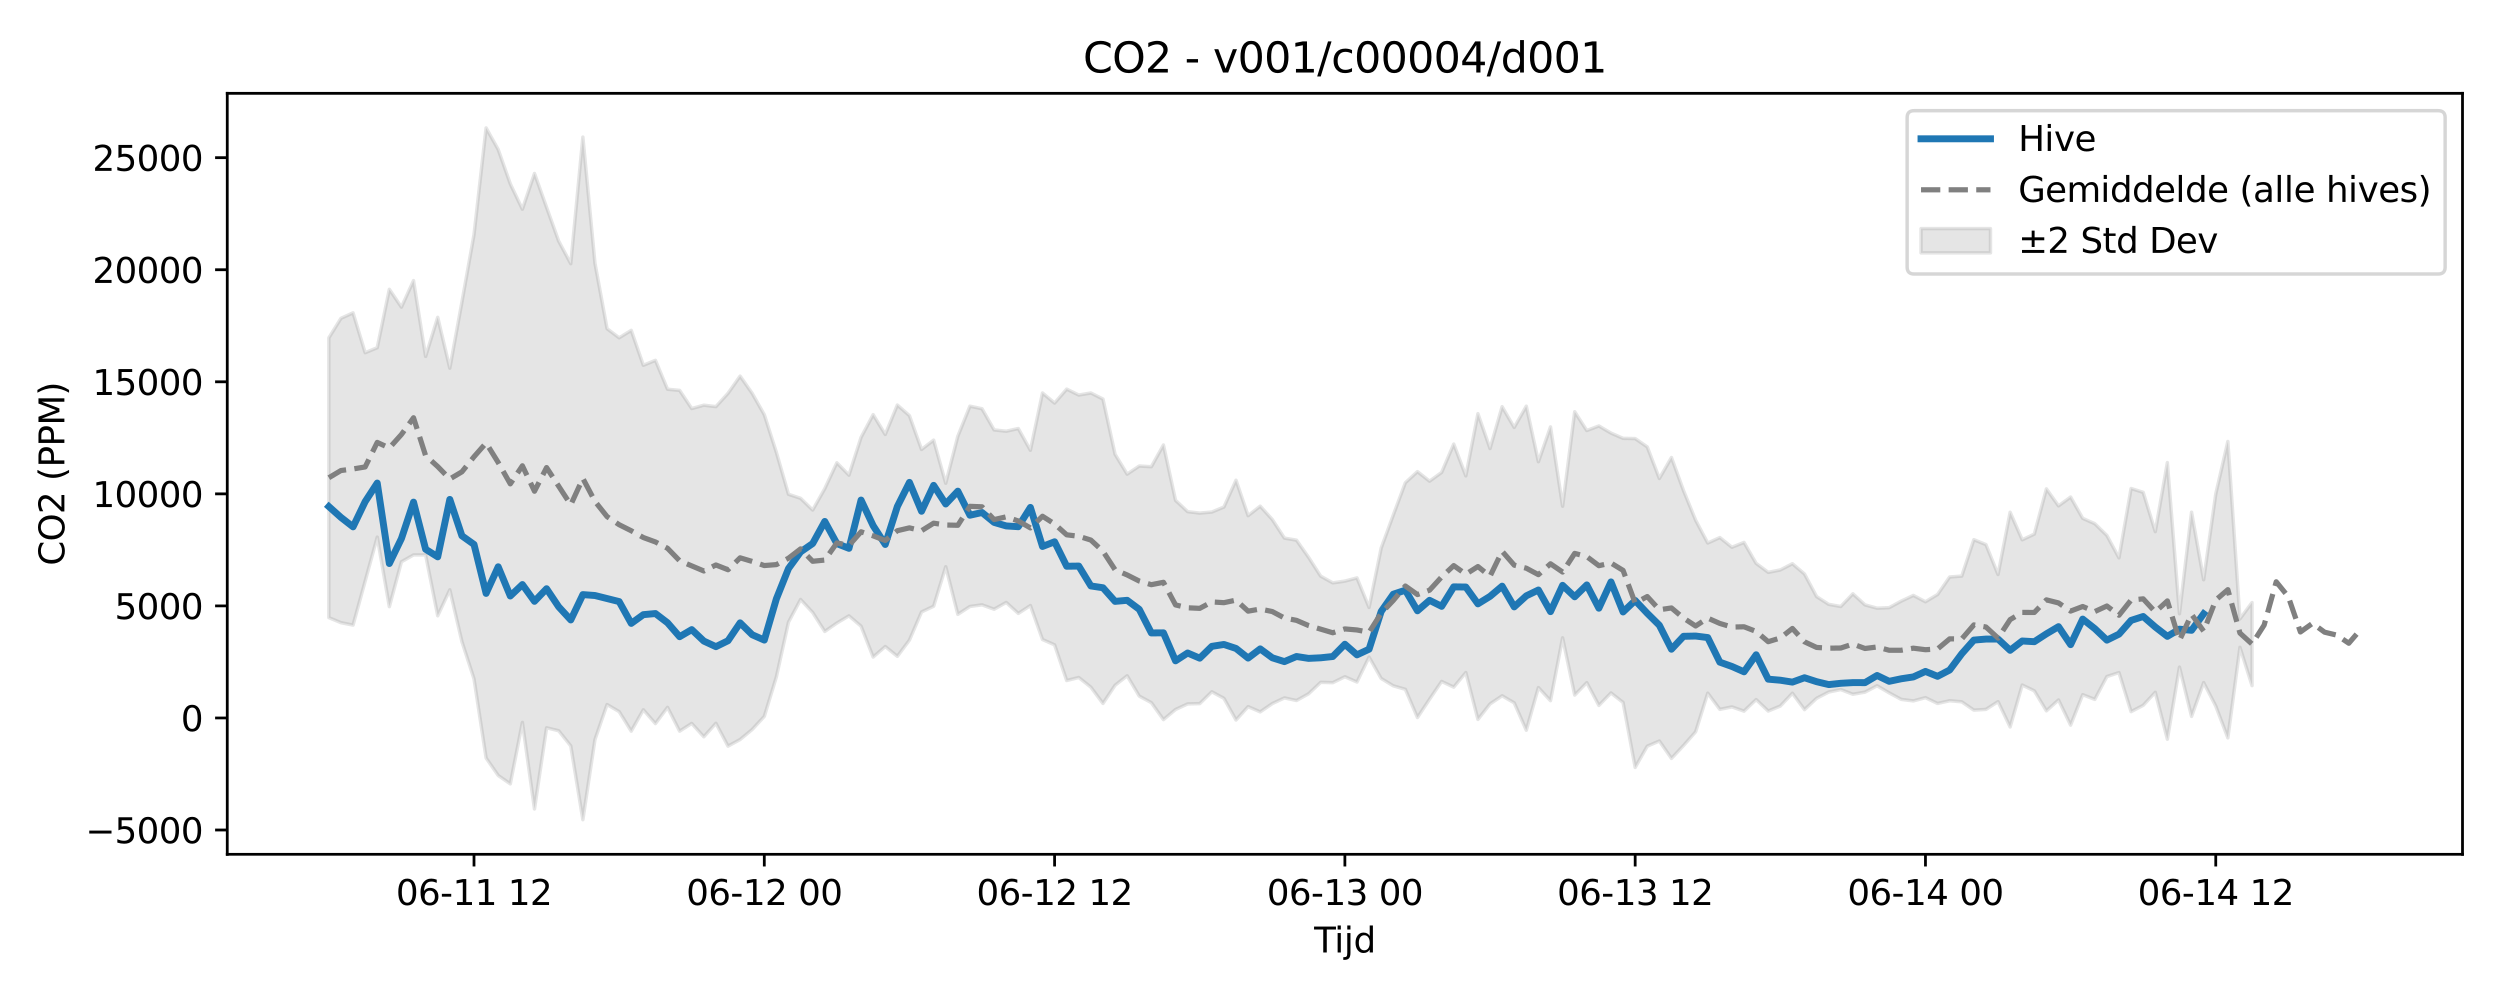 <?xml version="1.0" encoding="utf-8" standalone="no"?>
<!DOCTYPE svg PUBLIC "-//W3C//DTD SVG 1.1//EN"
  "http://www.w3.org/Graphics/SVG/1.1/DTD/svg11.dtd">
<svg xmlns:xlink="http://www.w3.org/1999/xlink" width="720pt" height="288pt" viewBox="0 0 720 288" xmlns="http://www.w3.org/2000/svg" version="1.1">
 <defs>
  <style type="text/css">*{stroke-linejoin: round; stroke-linecap: butt}</style>
 </defs>
 <g id="figure_1">
  <g id="patch_1">
   <path d="M 0 288 
L 720 288 
L 720 0 
L 0 0 
z
" style="fill: #ffffff"/>
  </g>
  <g id="axes_1">
   <g id="patch_2">
    <path d="M 65.45 246.04 
L 709.2 246.04 
L 709.2 26.88 
L 65.45 26.88 
z
" style="fill: #ffffff"/>
   </g>
   <g id="FillBetweenPolyCollection_1">
    <defs>
     <path id="mb067ea9853" d="M 94.711 -190.708 
L 94.711 -110.121 
L 98.195 -108.666 
L 101.678 -107.972 
L 105.162 -120.616 
L 108.645 -133.316 
L 112.129 -113.282 
L 115.612 -126.2 
L 119.096 -128.179 
L 122.579 -128.191 
L 126.063 -110.651 
L 129.546 -118.142 
L 133.03 -103.223 
L 136.513 -92.496 
L 139.997 -69.696 
L 143.48 -64.666 
L 146.964 -62.239 
L 150.447 -79.957 
L 153.931 -55.011 
L 157.414 -78.392 
L 160.898 -77.546 
L 164.381 -73.177 
L 167.865 -51.922 
L 171.348 -75.005 
L 174.832 -85.092 
L 178.315 -83.055 
L 181.799 -77.421 
L 185.282 -83.582 
L 188.766 -79.598 
L 192.249 -84.281 
L 195.733 -77.422 
L 199.216 -79.65 
L 202.7 -75.801 
L 206.183 -79.687 
L 209.667 -73.108 
L 213.15 -75.015 
L 216.634 -77.904 
L 220.117 -81.676 
L 223.601 -93.076 
L 227.084 -108.819 
L 230.568 -115.348 
L 234.051 -111.6 
L 237.535 -106.134 
L 241.018 -108.563 
L 244.502 -110.634 
L 247.985 -107.655 
L 251.469 -98.771 
L 254.952 -101.799 
L 258.436 -98.973 
L 261.919 -103.654 
L 265.403 -111.756 
L 268.886 -113.401 
L 272.37 -124.785 
L 275.853 -111.068 
L 279.337 -113.334 
L 282.82 -113.804 
L 286.304 -112.538 
L 289.787 -114.497 
L 293.271 -111.329 
L 296.754 -113.607 
L 300.238 -103.821 
L 303.721 -102.284 
L 307.205 -92.008 
L 310.688 -92.876 
L 314.172 -90.093 
L 317.655 -85.402 
L 321.139 -90.636 
L 324.622 -93.378 
L 328.106 -87.522 
L 331.589 -85.632 
L 335.073 -80.746 
L 338.556 -83.663 
L 342.04 -85.271 
L 345.523 -85.357 
L 349.007 -88.766 
L 352.49 -86.881 
L 355.974 -80.635 
L 359.457 -84.491 
L 362.941 -82.972 
L 366.424 -85.366 
L 369.908 -87 
L 373.391 -86.248 
L 376.875 -88.186 
L 380.358 -91.486 
L 383.842 -91.389 
L 387.325 -93.098 
L 390.808 -91.574 
L 394.292 -98.756 
L 397.775 -92.606 
L 401.259 -90.483 
L 404.742 -89.475 
L 408.226 -81.348 
L 411.709 -86.618 
L 415.193 -91.746 
L 418.676 -90.106 
L 422.16 -94.311 
L 425.643 -80.805 
L 429.127 -85.263 
L 432.61 -87.609 
L 436.094 -85.578 
L 439.577 -77.693 
L 443.061 -89.977 
L 446.544 -86.204 
L 450.028 -104.304 
L 453.511 -87.82 
L 456.995 -91.394 
L 460.478 -84.835 
L 463.962 -88.432 
L 467.445 -85.7 
L 470.929 -66.972 
L 474.412 -73.099 
L 477.896 -74.588 
L 481.379 -69.575 
L 484.863 -73.289 
L 488.346 -77.248 
L 491.83 -88.371 
L 495.313 -83.703 
L 498.797 -84.409 
L 502.28 -83.189 
L 505.764 -86.527 
L 509.247 -83.218 
L 512.731 -84.656 
L 516.214 -88.35 
L 519.698 -83.623 
L 523.181 -86.891 
L 526.665 -88.692 
L 530.148 -89.407 
L 533.632 -88.053 
L 537.115 -88.665 
L 540.599 -90.502 
L 544.082 -88.451 
L 547.566 -86.572 
L 551.049 -86.134 
L 554.533 -87.073 
L 558.016 -85.397 
L 561.5 -86.187 
L 564.983 -85.878 
L 568.467 -83.484 
L 571.95 -83.688 
L 575.434 -85.928 
L 578.917 -78.631 
L 582.401 -90.707 
L 585.884 -89.044 
L 589.368 -83.277 
L 592.851 -86.411 
L 596.335 -79.164 
L 599.818 -87.936 
L 603.302 -86.571 
L 606.785 -93.152 
L 610.269 -94.295 
L 613.752 -83.046 
L 617.236 -84.855 
L 620.719 -88.618 
L 624.203 -75.1 
L 627.686 -95.878 
L 631.17 -81.673 
L 634.653 -91.412 
L 638.137 -84.655 
L 641.62 -75.498 
L 645.104 -101.574 
L 648.587 -90.539 
L 648.587 -114.477 
L 648.587 -114.477 
L 645.104 -109.768 
L 641.62 -160.857 
L 638.137 -145.724 
L 634.653 -121.021 
L 631.17 -140.487 
L 627.686 -111.24 
L 624.203 -154.772 
L 620.719 -134.886 
L 617.236 -146.214 
L 613.752 -147.319 
L 610.269 -127.331 
L 606.785 -133.791 
L 603.302 -137.175 
L 599.818 -138.72 
L 596.335 -144.853 
L 592.851 -142.309 
L 589.368 -147.201 
L 585.884 -134.181 
L 582.401 -132.539 
L 578.917 -140.478 
L 575.434 -122.538 
L 571.95 -131.161 
L 568.467 -132.576 
L 564.983 -122.087 
L 561.5 -121.831 
L 558.016 -116.787 
L 554.533 -114.694 
L 551.049 -116.516 
L 547.566 -114.887 
L 544.082 -112.994 
L 540.599 -112.845 
L 537.115 -113.803 
L 533.632 -116.991 
L 530.148 -113.332 
L 526.665 -113.952 
L 523.181 -116.184 
L 519.698 -122.692 
L 516.214 -125.651 
L 512.731 -123.862 
L 509.247 -123.166 
L 505.764 -125.756 
L 502.28 -131.785 
L 498.797 -130.392 
L 495.313 -133.187 
L 491.83 -131.608 
L 488.346 -138.177 
L 484.863 -146.69 
L 481.379 -156.242 
L 477.896 -150.199 
L 474.412 -159.289 
L 470.929 -161.694 
L 467.445 -161.756 
L 463.962 -163.275 
L 460.478 -165.325 
L 456.995 -164.01 
L 453.511 -169.422 
L 450.028 -142.202 
L 446.544 -165.053 
L 443.061 -155.017 
L 439.577 -171.021 
L 436.094 -164.895 
L 432.61 -170.874 
L 429.127 -158.816 
L 425.643 -168.862 
L 422.16 -150.949 
L 418.676 -160.112 
L 415.193 -151.943 
L 411.709 -149.424 
L 408.226 -152.175 
L 404.742 -148.973 
L 401.259 -139.644 
L 397.775 -130.139 
L 394.292 -113.05 
L 390.808 -121.568 
L 387.325 -120.645 
L 383.842 -120.138 
L 380.358 -122.066 
L 376.875 -127.492 
L 373.391 -132.432 
L 369.908 -133.031 
L 366.424 -138.377 
L 362.941 -142.223 
L 359.457 -139.486 
L 355.974 -149.693 
L 352.49 -141.977 
L 349.007 -140.536 
L 345.523 -140.228 
L 342.04 -140.643 
L 338.556 -143.904 
L 335.073 -159.85 
L 331.589 -153.591 
L 328.106 -153.787 
L 324.622 -151.448 
L 321.139 -157.179 
L 317.655 -173.07 
L 314.172 -174.824 
L 310.688 -174.232 
L 307.205 -175.935 
L 303.721 -171.914 
L 300.238 -174.825 
L 296.754 -158.313 
L 293.271 -164.585 
L 289.787 -163.812 
L 286.304 -164.189 
L 282.82 -170.283 
L 279.337 -171.023 
L 275.853 -162.359 
L 272.37 -148.821 
L 268.886 -161.242 
L 265.403 -158.556 
L 261.919 -168.297 
L 258.436 -171.347 
L 254.952 -162.874 
L 251.469 -168.583 
L 247.985 -162.036 
L 244.502 -151.157 
L 241.018 -154.72 
L 237.535 -147.27 
L 234.051 -141.106 
L 230.568 -144.491 
L 227.084 -145.648 
L 223.601 -157.707 
L 220.117 -168.566 
L 216.634 -174.713 
L 213.15 -179.682 
L 209.667 -174.726 
L 206.183 -170.892 
L 202.7 -171.31 
L 199.216 -170.341 
L 195.733 -175.572 
L 192.249 -175.903 
L 188.766 -184.232 
L 185.282 -182.8 
L 181.799 -192.86 
L 178.315 -190.712 
L 174.832 -193.347 
L 171.348 -212.213 
L 167.865 -248.52 
L 164.381 -212.056 
L 160.898 -218.574 
L 157.414 -228.282 
L 153.931 -238.042 
L 150.447 -227.746 
L 146.964 -235.054 
L 143.48 -244.946 
L 139.997 -251.158 
L 136.513 -220.424 
L 133.03 -201.003 
L 129.546 -181.959 
L 126.063 -196.606 
L 122.579 -185.353 
L 119.096 -207.194 
L 115.612 -199.543 
L 112.129 -204.684 
L 108.645 -187.857 
L 105.162 -186.425 
L 101.678 -197.906 
L 98.195 -196.319 
L 94.711 -190.708 
z
" style="stroke: #808080; stroke-opacity: 0.2"/>
    </defs>
    <g clip-path="url(#p286c53483f)">
     <use xlink:href="#mb067ea9853" x="0" y="288" style="fill: #808080; fill-opacity: 0.2; stroke: #808080; stroke-opacity: 0.2"/>
    </g>
   </g>
   <g id="matplotlib.axis_1">
    <g id="xtick_1">
     <g id="line2d_1">
      <defs>
       <path id="m13e33ff6c1" d="M 0 0 
L 0 3.5 
" style="stroke: #000000; stroke-width: 0.8"/>
      </defs>
      <g>
       <use xlink:href="#m13e33ff6c1" x="136.513" y="246.04" style="stroke: #000000; stroke-width: 0.8"/>
      </g>
     </g>
     <g id="text_1">
      <!-- 06-11 12 -->
      <g transform="translate(114.033 260.638) scale(0.1 -0.1)">
       <defs>
        <path id="DejaVuSans-30" d="M 2034 4250 
Q 1547 4250 1301 3770 
Q 1056 3291 1056 2328 
Q 1056 1369 1301 889 
Q 1547 409 2034 409 
Q 2525 409 2770 889 
Q 3016 1369 3016 2328 
Q 3016 3291 2770 3770 
Q 2525 4250 2034 4250 
z
M 2034 4750 
Q 2819 4750 3233 4129 
Q 3647 3509 3647 2328 
Q 3647 1150 3233 529 
Q 2819 -91 2034 -91 
Q 1250 -91 836 529 
Q 422 1150 422 2328 
Q 422 3509 836 4129 
Q 1250 4750 2034 4750 
z
" transform="scale(0.016)"/>
        <path id="DejaVuSans-36" d="M 2113 2584 
Q 1688 2584 1439 2293 
Q 1191 2003 1191 1497 
Q 1191 994 1439 701 
Q 1688 409 2113 409 
Q 2538 409 2786 701 
Q 3034 994 3034 1497 
Q 3034 2003 2786 2293 
Q 2538 2584 2113 2584 
z
M 3366 4563 
L 3366 3988 
Q 3128 4100 2886 4159 
Q 2644 4219 2406 4219 
Q 1781 4219 1451 3797 
Q 1122 3375 1075 2522 
Q 1259 2794 1537 2939 
Q 1816 3084 2150 3084 
Q 2853 3084 3261 2657 
Q 3669 2231 3669 1497 
Q 3669 778 3244 343 
Q 2819 -91 2113 -91 
Q 1303 -91 875 529 
Q 447 1150 447 2328 
Q 447 3434 972 4092 
Q 1497 4750 2381 4750 
Q 2619 4750 2861 4703 
Q 3103 4656 3366 4563 
z
" transform="scale(0.016)"/>
        <path id="DejaVuSans-2d" d="M 313 2009 
L 1997 2009 
L 1997 1497 
L 313 1497 
L 313 2009 
z
" transform="scale(0.016)"/>
        <path id="DejaVuSans-31" d="M 794 531 
L 1825 531 
L 1825 4091 
L 703 3866 
L 703 4441 
L 1819 4666 
L 2450 4666 
L 2450 531 
L 3481 531 
L 3481 0 
L 794 0 
L 794 531 
z
" transform="scale(0.016)"/>
        <path id="DejaVuSans-20" transform="scale(0.016)"/>
        <path id="DejaVuSans-32" d="M 1228 531 
L 3431 531 
L 3431 0 
L 469 0 
L 469 531 
Q 828 903 1448 1529 
Q 2069 2156 2228 2338 
Q 2531 2678 2651 2914 
Q 2772 3150 2772 3378 
Q 2772 3750 2511 3984 
Q 2250 4219 1831 4219 
Q 1534 4219 1204 4116 
Q 875 4013 500 3803 
L 500 4441 
Q 881 4594 1212 4672 
Q 1544 4750 1819 4750 
Q 2544 4750 2975 4387 
Q 3406 4025 3406 3419 
Q 3406 3131 3298 2873 
Q 3191 2616 2906 2266 
Q 2828 2175 2409 1742 
Q 1991 1309 1228 531 
z
" transform="scale(0.016)"/>
       </defs>
       <use xlink:href="#DejaVuSans-30"/>
       <use xlink:href="#DejaVuSans-36" transform="translate(63.623 0)"/>
       <use xlink:href="#DejaVuSans-2d" transform="translate(127.246 0)"/>
       <use xlink:href="#DejaVuSans-31" transform="translate(163.33 0)"/>
       <use xlink:href="#DejaVuSans-31" transform="translate(226.953 0)"/>
       <use xlink:href="#DejaVuSans-20" transform="translate(290.576 0)"/>
       <use xlink:href="#DejaVuSans-31" transform="translate(322.363 0)"/>
       <use xlink:href="#DejaVuSans-32" transform="translate(385.986 0)"/>
      </g>
     </g>
    </g>
    <g id="xtick_2">
     <g id="line2d_2">
      <g>
       <use xlink:href="#m13e33ff6c1" x="220.117" y="246.04" style="stroke: #000000; stroke-width: 0.8"/>
      </g>
     </g>
     <g id="text_2">
      <!-- 06-12 00 -->
      <g transform="translate(197.637 260.638) scale(0.1 -0.1)">
       <use xlink:href="#DejaVuSans-30"/>
       <use xlink:href="#DejaVuSans-36" transform="translate(63.623 0)"/>
       <use xlink:href="#DejaVuSans-2d" transform="translate(127.246 0)"/>
       <use xlink:href="#DejaVuSans-31" transform="translate(163.33 0)"/>
       <use xlink:href="#DejaVuSans-32" transform="translate(226.953 0)"/>
       <use xlink:href="#DejaVuSans-20" transform="translate(290.576 0)"/>
       <use xlink:href="#DejaVuSans-30" transform="translate(322.363 0)"/>
       <use xlink:href="#DejaVuSans-30" transform="translate(385.986 0)"/>
      </g>
     </g>
    </g>
    <g id="xtick_3">
     <g id="line2d_3">
      <g>
       <use xlink:href="#m13e33ff6c1" x="303.721" y="246.04" style="stroke: #000000; stroke-width: 0.8"/>
      </g>
     </g>
     <g id="text_3">
      <!-- 06-12 12 -->
      <g transform="translate(281.241 260.638) scale(0.1 -0.1)">
       <use xlink:href="#DejaVuSans-30"/>
       <use xlink:href="#DejaVuSans-36" transform="translate(63.623 0)"/>
       <use xlink:href="#DejaVuSans-2d" transform="translate(127.246 0)"/>
       <use xlink:href="#DejaVuSans-31" transform="translate(163.33 0)"/>
       <use xlink:href="#DejaVuSans-32" transform="translate(226.953 0)"/>
       <use xlink:href="#DejaVuSans-20" transform="translate(290.576 0)"/>
       <use xlink:href="#DejaVuSans-31" transform="translate(322.363 0)"/>
       <use xlink:href="#DejaVuSans-32" transform="translate(385.986 0)"/>
      </g>
     </g>
    </g>
    <g id="xtick_4">
     <g id="line2d_4">
      <g>
       <use xlink:href="#m13e33ff6c1" x="387.325" y="246.04" style="stroke: #000000; stroke-width: 0.8"/>
      </g>
     </g>
     <g id="text_4">
      <!-- 06-13 00 -->
      <g transform="translate(364.845 260.638) scale(0.1 -0.1)">
       <defs>
        <path id="DejaVuSans-33" d="M 2597 2516 
Q 3050 2419 3304 2112 
Q 3559 1806 3559 1356 
Q 3559 666 3084 287 
Q 2609 -91 1734 -91 
Q 1441 -91 1130 -33 
Q 819 25 488 141 
L 488 750 
Q 750 597 1062 519 
Q 1375 441 1716 441 
Q 2309 441 2620 675 
Q 2931 909 2931 1356 
Q 2931 1769 2642 2001 
Q 2353 2234 1838 2234 
L 1294 2234 
L 1294 2753 
L 1863 2753 
Q 2328 2753 2575 2939 
Q 2822 3125 2822 3475 
Q 2822 3834 2567 4026 
Q 2313 4219 1838 4219 
Q 1578 4219 1281 4162 
Q 984 4106 628 3988 
L 628 4550 
Q 988 4650 1302 4700 
Q 1616 4750 1894 4750 
Q 2613 4750 3031 4423 
Q 3450 4097 3450 3541 
Q 3450 3153 3228 2886 
Q 3006 2619 2597 2516 
z
" transform="scale(0.016)"/>
       </defs>
       <use xlink:href="#DejaVuSans-30"/>
       <use xlink:href="#DejaVuSans-36" transform="translate(63.623 0)"/>
       <use xlink:href="#DejaVuSans-2d" transform="translate(127.246 0)"/>
       <use xlink:href="#DejaVuSans-31" transform="translate(163.33 0)"/>
       <use xlink:href="#DejaVuSans-33" transform="translate(226.953 0)"/>
       <use xlink:href="#DejaVuSans-20" transform="translate(290.576 0)"/>
       <use xlink:href="#DejaVuSans-30" transform="translate(322.363 0)"/>
       <use xlink:href="#DejaVuSans-30" transform="translate(385.986 0)"/>
      </g>
     </g>
    </g>
    <g id="xtick_5">
     <g id="line2d_5">
      <g>
       <use xlink:href="#m13e33ff6c1" x="470.929" y="246.04" style="stroke: #000000; stroke-width: 0.8"/>
      </g>
     </g>
     <g id="text_5">
      <!-- 06-13 12 -->
      <g transform="translate(448.448 260.638) scale(0.1 -0.1)">
       <use xlink:href="#DejaVuSans-30"/>
       <use xlink:href="#DejaVuSans-36" transform="translate(63.623 0)"/>
       <use xlink:href="#DejaVuSans-2d" transform="translate(127.246 0)"/>
       <use xlink:href="#DejaVuSans-31" transform="translate(163.33 0)"/>
       <use xlink:href="#DejaVuSans-33" transform="translate(226.953 0)"/>
       <use xlink:href="#DejaVuSans-20" transform="translate(290.576 0)"/>
       <use xlink:href="#DejaVuSans-31" transform="translate(322.363 0)"/>
       <use xlink:href="#DejaVuSans-32" transform="translate(385.986 0)"/>
      </g>
     </g>
    </g>
    <g id="xtick_6">
     <g id="line2d_6">
      <g>
       <use xlink:href="#m13e33ff6c1" x="554.533" y="246.04" style="stroke: #000000; stroke-width: 0.8"/>
      </g>
     </g>
     <g id="text_6">
      <!-- 06-14 00 -->
      <g transform="translate(532.052 260.638) scale(0.1 -0.1)">
       <defs>
        <path id="DejaVuSans-34" d="M 2419 4116 
L 825 1625 
L 2419 1625 
L 2419 4116 
z
M 2253 4666 
L 3047 4666 
L 3047 1625 
L 3713 1625 
L 3713 1100 
L 3047 1100 
L 3047 0 
L 2419 0 
L 2419 1100 
L 313 1100 
L 313 1709 
L 2253 4666 
z
" transform="scale(0.016)"/>
       </defs>
       <use xlink:href="#DejaVuSans-30"/>
       <use xlink:href="#DejaVuSans-36" transform="translate(63.623 0)"/>
       <use xlink:href="#DejaVuSans-2d" transform="translate(127.246 0)"/>
       <use xlink:href="#DejaVuSans-31" transform="translate(163.33 0)"/>
       <use xlink:href="#DejaVuSans-34" transform="translate(226.953 0)"/>
       <use xlink:href="#DejaVuSans-20" transform="translate(290.576 0)"/>
       <use xlink:href="#DejaVuSans-30" transform="translate(322.363 0)"/>
       <use xlink:href="#DejaVuSans-30" transform="translate(385.986 0)"/>
      </g>
     </g>
    </g>
    <g id="xtick_7">
     <g id="line2d_7">
      <g>
       <use xlink:href="#m13e33ff6c1" x="638.137" y="246.04" style="stroke: #000000; stroke-width: 0.8"/>
      </g>
     </g>
     <g id="text_7">
      <!-- 06-14 12 -->
      <g transform="translate(615.656 260.638) scale(0.1 -0.1)">
       <use xlink:href="#DejaVuSans-30"/>
       <use xlink:href="#DejaVuSans-36" transform="translate(63.623 0)"/>
       <use xlink:href="#DejaVuSans-2d" transform="translate(127.246 0)"/>
       <use xlink:href="#DejaVuSans-31" transform="translate(163.33 0)"/>
       <use xlink:href="#DejaVuSans-34" transform="translate(226.953 0)"/>
       <use xlink:href="#DejaVuSans-20" transform="translate(290.576 0)"/>
       <use xlink:href="#DejaVuSans-31" transform="translate(322.363 0)"/>
       <use xlink:href="#DejaVuSans-32" transform="translate(385.986 0)"/>
      </g>
     </g>
    </g>
    <g id="text_8">
     <!-- Tijd -->
     <g transform="translate(378.475 274.317) scale(0.1 -0.1)">
      <defs>
       <path id="DejaVuSans-54" d="M -19 4666 
L 3928 4666 
L 3928 4134 
L 2272 4134 
L 2272 0 
L 1638 0 
L 1638 4134 
L -19 4134 
L -19 4666 
z
" transform="scale(0.016)"/>
       <path id="DejaVuSans-69" d="M 603 3500 
L 1178 3500 
L 1178 0 
L 603 0 
L 603 3500 
z
M 603 4863 
L 1178 4863 
L 1178 4134 
L 603 4134 
L 603 4863 
z
" transform="scale(0.016)"/>
       <path id="DejaVuSans-6a" d="M 603 3500 
L 1178 3500 
L 1178 -63 
Q 1178 -731 923 -1031 
Q 669 -1331 103 -1331 
L -116 -1331 
L -116 -844 
L 38 -844 
Q 366 -844 484 -692 
Q 603 -541 603 -63 
L 603 3500 
z
M 603 4863 
L 1178 4863 
L 1178 4134 
L 603 4134 
L 603 4863 
z
" transform="scale(0.016)"/>
       <path id="DejaVuSans-64" d="M 2906 2969 
L 2906 4863 
L 3481 4863 
L 3481 0 
L 2906 0 
L 2906 525 
Q 2725 213 2448 61 
Q 2172 -91 1784 -91 
Q 1150 -91 751 415 
Q 353 922 353 1747 
Q 353 2572 751 3078 
Q 1150 3584 1784 3584 
Q 2172 3584 2448 3432 
Q 2725 3281 2906 2969 
z
M 947 1747 
Q 947 1113 1208 752 
Q 1469 391 1925 391 
Q 2381 391 2643 752 
Q 2906 1113 2906 1747 
Q 2906 2381 2643 2742 
Q 2381 3103 1925 3103 
Q 1469 3103 1208 2742 
Q 947 2381 947 1747 
z
" transform="scale(0.016)"/>
      </defs>
      <use xlink:href="#DejaVuSans-54"/>
      <use xlink:href="#DejaVuSans-69" transform="translate(57.959 0)"/>
      <use xlink:href="#DejaVuSans-6a" transform="translate(85.742 0)"/>
      <use xlink:href="#DejaVuSans-64" transform="translate(113.525 0)"/>
     </g>
    </g>
   </g>
   <g id="matplotlib.axis_2">
    <g id="ytick_1">
     <g id="line2d_8">
      <defs>
       <path id="m63156cfe41" d="M 0 0 
L -3.5 0 
" style="stroke: #000000; stroke-width: 0.8"/>
      </defs>
      <g>
       <use xlink:href="#m63156cfe41" x="65.45" y="239.047" style="stroke: #000000; stroke-width: 0.8"/>
      </g>
     </g>
     <g id="text_9">
      <!-- −5000 -->
      <g transform="translate(24.62 242.846) scale(0.1 -0.1)">
       <defs>
        <path id="DejaVuSans-2212" d="M 678 2272 
L 4684 2272 
L 4684 1741 
L 678 1741 
L 678 2272 
z
" transform="scale(0.016)"/>
        <path id="DejaVuSans-35" d="M 691 4666 
L 3169 4666 
L 3169 4134 
L 1269 4134 
L 1269 2991 
Q 1406 3038 1543 3061 
Q 1681 3084 1819 3084 
Q 2600 3084 3056 2656 
Q 3513 2228 3513 1497 
Q 3513 744 3044 326 
Q 2575 -91 1722 -91 
Q 1428 -91 1123 -41 
Q 819 9 494 109 
L 494 744 
Q 775 591 1075 516 
Q 1375 441 1709 441 
Q 2250 441 2565 725 
Q 2881 1009 2881 1497 
Q 2881 1984 2565 2268 
Q 2250 2553 1709 2553 
Q 1456 2553 1204 2497 
Q 953 2441 691 2322 
L 691 4666 
z
" transform="scale(0.016)"/>
       </defs>
       <use xlink:href="#DejaVuSans-2212"/>
       <use xlink:href="#DejaVuSans-35" transform="translate(83.789 0)"/>
       <use xlink:href="#DejaVuSans-30" transform="translate(147.412 0)"/>
       <use xlink:href="#DejaVuSans-30" transform="translate(211.035 0)"/>
       <use xlink:href="#DejaVuSans-30" transform="translate(274.658 0)"/>
      </g>
     </g>
    </g>
    <g id="ytick_2">
     <g id="line2d_9">
      <g>
       <use xlink:href="#m63156cfe41" x="65.45" y="206.774" style="stroke: #000000; stroke-width: 0.8"/>
      </g>
     </g>
     <g id="text_10">
      <!-- 0 -->
      <g transform="translate(52.087 210.573) scale(0.1 -0.1)">
       <use xlink:href="#DejaVuSans-30"/>
      </g>
     </g>
    </g>
    <g id="ytick_3">
     <g id="line2d_10">
      <g>
       <use xlink:href="#m63156cfe41" x="65.45" y="174.5" style="stroke: #000000; stroke-width: 0.8"/>
      </g>
     </g>
     <g id="text_11">
      <!-- 5000 -->
      <g transform="translate(33 178.299) scale(0.1 -0.1)">
       <use xlink:href="#DejaVuSans-35"/>
       <use xlink:href="#DejaVuSans-30" transform="translate(63.623 0)"/>
       <use xlink:href="#DejaVuSans-30" transform="translate(127.246 0)"/>
       <use xlink:href="#DejaVuSans-30" transform="translate(190.869 0)"/>
      </g>
     </g>
    </g>
    <g id="ytick_4">
     <g id="line2d_11">
      <g>
       <use xlink:href="#m63156cfe41" x="65.45" y="142.227" style="stroke: #000000; stroke-width: 0.8"/>
      </g>
     </g>
     <g id="text_12">
      <!-- 10000 -->
      <g transform="translate(26.637 146.026) scale(0.1 -0.1)">
       <use xlink:href="#DejaVuSans-31"/>
       <use xlink:href="#DejaVuSans-30" transform="translate(63.623 0)"/>
       <use xlink:href="#DejaVuSans-30" transform="translate(127.246 0)"/>
       <use xlink:href="#DejaVuSans-30" transform="translate(190.869 0)"/>
       <use xlink:href="#DejaVuSans-30" transform="translate(254.492 0)"/>
      </g>
     </g>
    </g>
    <g id="ytick_5">
     <g id="line2d_12">
      <g>
       <use xlink:href="#m63156cfe41" x="65.45" y="109.953" style="stroke: #000000; stroke-width: 0.8"/>
      </g>
     </g>
     <g id="text_13">
      <!-- 15000 -->
      <g transform="translate(26.637 113.752) scale(0.1 -0.1)">
       <use xlink:href="#DejaVuSans-31"/>
       <use xlink:href="#DejaVuSans-35" transform="translate(63.623 0)"/>
       <use xlink:href="#DejaVuSans-30" transform="translate(127.246 0)"/>
       <use xlink:href="#DejaVuSans-30" transform="translate(190.869 0)"/>
       <use xlink:href="#DejaVuSans-30" transform="translate(254.492 0)"/>
      </g>
     </g>
    </g>
    <g id="ytick_6">
     <g id="line2d_13">
      <g>
       <use xlink:href="#m63156cfe41" x="65.45" y="77.679" style="stroke: #000000; stroke-width: 0.8"/>
      </g>
     </g>
     <g id="text_14">
      <!-- 20000 -->
      <g transform="translate(26.637 81.479) scale(0.1 -0.1)">
       <use xlink:href="#DejaVuSans-32"/>
       <use xlink:href="#DejaVuSans-30" transform="translate(63.623 0)"/>
       <use xlink:href="#DejaVuSans-30" transform="translate(127.246 0)"/>
       <use xlink:href="#DejaVuSans-30" transform="translate(190.869 0)"/>
       <use xlink:href="#DejaVuSans-30" transform="translate(254.492 0)"/>
      </g>
     </g>
    </g>
    <g id="ytick_7">
     <g id="line2d_14">
      <g>
       <use xlink:href="#m63156cfe41" x="65.45" y="45.406" style="stroke: #000000; stroke-width: 0.8"/>
      </g>
     </g>
     <g id="text_15">
      <!-- 25000 -->
      <g transform="translate(26.637 49.205) scale(0.1 -0.1)">
       <use xlink:href="#DejaVuSans-32"/>
       <use xlink:href="#DejaVuSans-35" transform="translate(63.623 0)"/>
       <use xlink:href="#DejaVuSans-30" transform="translate(127.246 0)"/>
       <use xlink:href="#DejaVuSans-30" transform="translate(190.869 0)"/>
       <use xlink:href="#DejaVuSans-30" transform="translate(254.492 0)"/>
      </g>
     </g>
    </g>
    <g id="text_16">
     <!-- CO2 (PPM) -->
     <g transform="translate(18.541 162.903) rotate(-90) scale(0.1 -0.1)">
      <defs>
       <path id="DejaVuSans-43" d="M 4122 4306 
L 4122 3641 
Q 3803 3938 3442 4084 
Q 3081 4231 2675 4231 
Q 1875 4231 1450 3742 
Q 1025 3253 1025 2328 
Q 1025 1406 1450 917 
Q 1875 428 2675 428 
Q 3081 428 3442 575 
Q 3803 722 4122 1019 
L 4122 359 
Q 3791 134 3420 21 
Q 3050 -91 2638 -91 
Q 1578 -91 968 557 
Q 359 1206 359 2328 
Q 359 3453 968 4101 
Q 1578 4750 2638 4750 
Q 3056 4750 3426 4639 
Q 3797 4528 4122 4306 
z
" transform="scale(0.016)"/>
       <path id="DejaVuSans-4f" d="M 2522 4238 
Q 1834 4238 1429 3725 
Q 1025 3213 1025 2328 
Q 1025 1447 1429 934 
Q 1834 422 2522 422 
Q 3209 422 3611 934 
Q 4013 1447 4013 2328 
Q 4013 3213 3611 3725 
Q 3209 4238 2522 4238 
z
M 2522 4750 
Q 3503 4750 4090 4092 
Q 4678 3434 4678 2328 
Q 4678 1225 4090 567 
Q 3503 -91 2522 -91 
Q 1538 -91 948 565 
Q 359 1222 359 2328 
Q 359 3434 948 4092 
Q 1538 4750 2522 4750 
z
" transform="scale(0.016)"/>
       <path id="DejaVuSans-28" d="M 1984 4856 
Q 1566 4138 1362 3434 
Q 1159 2731 1159 2009 
Q 1159 1288 1364 580 
Q 1569 -128 1984 -844 
L 1484 -844 
Q 1016 -109 783 600 
Q 550 1309 550 2009 
Q 550 2706 781 3412 
Q 1013 4119 1484 4856 
L 1984 4856 
z
" transform="scale(0.016)"/>
       <path id="DejaVuSans-50" d="M 1259 4147 
L 1259 2394 
L 2053 2394 
Q 2494 2394 2734 2622 
Q 2975 2850 2975 3272 
Q 2975 3691 2734 3919 
Q 2494 4147 2053 4147 
L 1259 4147 
z
M 628 4666 
L 2053 4666 
Q 2838 4666 3239 4311 
Q 3641 3956 3641 3272 
Q 3641 2581 3239 2228 
Q 2838 1875 2053 1875 
L 1259 1875 
L 1259 0 
L 628 0 
L 628 4666 
z
" transform="scale(0.016)"/>
       <path id="DejaVuSans-4d" d="M 628 4666 
L 1569 4666 
L 2759 1491 
L 3956 4666 
L 4897 4666 
L 4897 0 
L 4281 0 
L 4281 4097 
L 3078 897 
L 2444 897 
L 1241 4097 
L 1241 0 
L 628 0 
L 628 4666 
z
" transform="scale(0.016)"/>
       <path id="DejaVuSans-29" d="M 513 4856 
L 1013 4856 
Q 1481 4119 1714 3412 
Q 1947 2706 1947 2009 
Q 1947 1309 1714 600 
Q 1481 -109 1013 -844 
L 513 -844 
Q 928 -128 1133 580 
Q 1338 1288 1338 2009 
Q 1338 2731 1133 3434 
Q 928 4138 513 4856 
z
" transform="scale(0.016)"/>
      </defs>
      <use xlink:href="#DejaVuSans-43"/>
      <use xlink:href="#DejaVuSans-4f" transform="translate(69.824 0)"/>
      <use xlink:href="#DejaVuSans-32" transform="translate(148.535 0)"/>
      <use xlink:href="#DejaVuSans-20" transform="translate(212.158 0)"/>
      <use xlink:href="#DejaVuSans-28" transform="translate(243.945 0)"/>
      <use xlink:href="#DejaVuSans-50" transform="translate(282.959 0)"/>
      <use xlink:href="#DejaVuSans-50" transform="translate(343.262 0)"/>
      <use xlink:href="#DejaVuSans-4d" transform="translate(403.564 0)"/>
      <use xlink:href="#DejaVuSans-29" transform="translate(489.844 0)"/>
     </g>
    </g>
   </g>
   <g id="line2d_15">
    <path d="M 94.711 145.893 
L 98.195 149.013 
L 101.678 151.73 
L 105.162 144.475 
L 108.645 139.128 
L 112.129 162.292 
L 115.612 155.1 
L 119.096 144.619 
L 122.579 158.183 
L 126.063 160.369 
L 129.546 143.838 
L 133.03 154.31 
L 136.513 156.797 
L 139.997 170.895 
L 143.48 163.239 
L 146.964 171.647 
L 150.447 168.353 
L 153.931 173.179 
L 157.414 169.558 
L 160.898 174.756 
L 164.381 178.541 
L 167.865 171.247 
L 171.348 171.509 
L 178.315 173.254 
L 181.799 179.533 
L 185.282 177.022 
L 188.766 176.699 
L 192.249 179.358 
L 195.733 183.369 
L 199.216 181.331 
L 202.7 184.628 
L 206.183 186.241 
L 209.667 184.529 
L 213.15 179.38 
L 216.634 182.805 
L 220.117 184.341 
L 223.601 172.45 
L 227.084 163.744 
L 230.568 158.949 
L 234.051 156.534 
L 237.535 150.181 
L 241.018 156.558 
L 244.502 157.918 
L 247.985 144.021 
L 251.469 151.399 
L 254.952 156.806 
L 258.436 145.869 
L 261.919 138.93 
L 265.403 147.242 
L 268.886 139.789 
L 272.37 145.148 
L 275.853 141.461 
L 279.337 148.384 
L 282.82 147.601 
L 286.304 150.448 
L 289.787 151.468 
L 293.271 151.691 
L 296.754 146.14 
L 300.238 157.384 
L 303.721 156.035 
L 307.205 163.077 
L 310.688 163.028 
L 314.172 168.751 
L 317.655 169.274 
L 321.139 173.196 
L 324.622 172.889 
L 328.106 175.49 
L 331.589 182.287 
L 335.073 182.256 
L 338.556 190.318 
L 342.04 188.064 
L 345.523 189.552 
L 349.007 186.149 
L 352.49 185.604 
L 355.974 186.751 
L 359.457 189.527 
L 362.941 186.882 
L 366.424 189.447 
L 369.908 190.544 
L 373.391 189.073 
L 376.875 189.615 
L 380.358 189.445 
L 383.842 189.077 
L 387.325 185.546 
L 390.808 188.597 
L 394.292 186.966 
L 397.775 176.109 
L 401.259 171.137 
L 404.742 169.98 
L 408.226 175.907 
L 411.709 172.893 
L 415.193 174.627 
L 418.676 169.016 
L 422.16 169.067 
L 425.643 173.906 
L 429.127 171.755 
L 432.61 168.818 
L 436.094 174.778 
L 439.577 171.6 
L 443.061 169.924 
L 446.544 176.148 
L 450.028 168.581 
L 453.511 171.875 
L 456.995 168.461 
L 460.478 175.158 
L 463.962 167.598 
L 467.445 176.243 
L 470.929 172.944 
L 474.412 176.632 
L 477.896 180.077 
L 481.379 186.973 
L 484.863 183.257 
L 488.346 183.18 
L 491.83 183.618 
L 495.313 190.701 
L 498.797 191.945 
L 502.28 193.479 
L 505.764 188.58 
L 509.247 195.603 
L 512.731 195.902 
L 516.214 196.448 
L 519.698 195.192 
L 523.181 196.321 
L 526.665 197.163 
L 530.148 196.788 
L 533.632 196.59 
L 537.115 196.599 
L 540.599 194.54 
L 544.082 196.218 
L 547.566 195.484 
L 551.049 194.955 
L 554.533 193.369 
L 558.016 194.783 
L 561.5 192.967 
L 564.983 188.287 
L 568.467 184.348 
L 571.95 184.053 
L 575.434 184.044 
L 578.917 187.289 
L 582.401 184.606 
L 585.884 184.806 
L 589.368 182.543 
L 592.851 180.477 
L 596.335 185.654 
L 599.818 178.3 
L 603.302 181.054 
L 606.785 184.359 
L 610.269 182.635 
L 613.752 178.678 
L 617.236 177.551 
L 620.719 180.578 
L 624.203 183.272 
L 627.686 181.202 
L 631.17 181.527 
L 634.653 176.779 
L 634.653 176.779 
" clip-path="url(#p286c53483f)" style="fill: none; stroke: #1f77b4; stroke-width: 2; stroke-linecap: square"/>
   </g>
   <g id="line2d_16">
    <path d="M 94.711 137.586 
L 98.195 135.508 
L 101.678 135.061 
L 105.162 134.479 
L 108.645 127.414 
L 112.129 129.017 
L 115.612 125.129 
L 119.096 120.314 
L 122.579 131.228 
L 126.063 134.372 
L 129.546 137.95 
L 133.03 135.887 
L 136.513 131.54 
L 139.997 127.573 
L 143.48 133.194 
L 146.964 139.353 
L 150.447 134.149 
L 153.931 141.473 
L 157.414 134.663 
L 164.381 145.384 
L 167.865 137.779 
L 171.348 144.391 
L 174.832 148.78 
L 178.315 151.116 
L 181.799 152.86 
L 185.282 154.809 
L 188.766 156.085 
L 192.249 157.908 
L 195.733 161.503 
L 202.7 164.445 
L 206.183 162.711 
L 209.667 164.083 
L 213.15 160.652 
L 216.634 161.692 
L 220.117 162.879 
L 223.601 162.608 
L 227.084 160.767 
L 230.568 158.081 
L 234.051 161.647 
L 237.535 161.298 
L 241.018 156.359 
L 244.502 157.105 
L 247.985 153.155 
L 251.469 154.323 
L 254.952 155.664 
L 258.436 152.84 
L 261.919 152.024 
L 265.403 152.844 
L 268.886 150.679 
L 272.37 151.197 
L 275.853 151.286 
L 279.337 145.822 
L 282.82 145.956 
L 286.304 149.637 
L 289.787 148.846 
L 293.271 150.043 
L 296.754 152.04 
L 300.238 148.677 
L 303.721 150.901 
L 307.205 154.028 
L 310.688 154.446 
L 314.172 155.541 
L 317.655 158.764 
L 321.139 164.092 
L 324.622 165.587 
L 328.106 167.345 
L 331.589 168.388 
L 335.073 167.702 
L 338.556 174.217 
L 342.04 175.043 
L 345.523 175.207 
L 349.007 173.349 
L 352.49 173.571 
L 355.974 172.836 
L 359.457 176.011 
L 362.941 175.403 
L 366.424 176.129 
L 369.908 177.985 
L 373.391 178.66 
L 376.875 180.161 
L 383.842 182.236 
L 387.325 181.128 
L 390.808 181.429 
L 394.292 182.097 
L 397.775 176.628 
L 401.259 172.937 
L 404.742 168.776 
L 408.226 171.239 
L 411.709 169.979 
L 415.193 166.155 
L 418.676 162.891 
L 422.16 165.37 
L 425.643 163.166 
L 429.127 165.96 
L 432.61 158.759 
L 436.094 162.764 
L 439.577 163.643 
L 443.061 165.503 
L 446.544 162.371 
L 450.028 164.747 
L 453.511 159.379 
L 456.995 160.298 
L 460.478 162.92 
L 463.962 162.147 
L 467.445 164.272 
L 470.929 173.667 
L 474.412 171.806 
L 477.896 175.606 
L 481.379 175.091 
L 484.863 178.01 
L 488.346 180.288 
L 491.83 178.011 
L 495.313 179.555 
L 498.797 180.599 
L 502.28 180.513 
L 505.764 181.859 
L 509.247 184.808 
L 512.731 183.741 
L 516.214 180.999 
L 519.698 184.842 
L 523.181 186.463 
L 526.665 186.678 
L 530.148 186.63 
L 533.632 185.478 
L 537.115 186.766 
L 540.599 186.327 
L 544.082 187.277 
L 547.566 187.27 
L 551.049 186.675 
L 554.533 187.117 
L 558.016 186.908 
L 561.5 183.991 
L 564.983 184.018 
L 568.467 179.97 
L 571.95 180.575 
L 575.434 183.767 
L 578.917 178.446 
L 582.401 176.377 
L 585.884 176.387 
L 589.368 172.761 
L 592.851 173.64 
L 596.335 175.991 
L 599.818 174.672 
L 603.302 176.127 
L 606.785 174.528 
L 610.269 177.187 
L 613.752 172.818 
L 617.236 172.466 
L 620.719 176.248 
L 624.203 173.064 
L 627.686 184.441 
L 631.17 176.92 
L 634.653 181.783 
L 638.137 172.81 
L 641.62 169.822 
L 645.104 182.329 
L 648.587 185.492 
L 652.071 180.023 
L 655.554 167.558 
L 659.038 171.867 
L 662.521 182.005 
L 666.005 179.519 
L 669.488 182.071 
L 672.972 182.907 
L 676.455 185.254 
L 679.939 181.185 
L 679.939 181.185 
" clip-path="url(#p286c53483f)" style="fill: none; stroke-dasharray: 5.55,2.4; stroke-dashoffset: 0; stroke: #808080; stroke-width: 1.5"/>
   </g>
   <g id="patch_3">
    <path d="M 65.45 246.04 
L 65.45 26.88 
" style="fill: none; stroke: #000000; stroke-width: 0.8; stroke-linejoin: miter; stroke-linecap: square"/>
   </g>
   <g id="patch_4">
    <path d="M 709.2 246.04 
L 709.2 26.88 
" style="fill: none; stroke: #000000; stroke-width: 0.8; stroke-linejoin: miter; stroke-linecap: square"/>
   </g>
   <g id="patch_5">
    <path d="M 65.45 246.04 
L 709.2 246.04 
" style="fill: none; stroke: #000000; stroke-width: 0.8; stroke-linejoin: miter; stroke-linecap: square"/>
   </g>
   <g id="patch_6">
    <path d="M 65.45 26.88 
L 709.2 26.88 
" style="fill: none; stroke: #000000; stroke-width: 0.8; stroke-linejoin: miter; stroke-linecap: square"/>
   </g>
   <g id="text_17">
    <!-- CO2 - v001/c00004/d001 -->
    <g transform="translate(311.922 20.88) scale(0.12 -0.12)">
     <defs>
      <path id="DejaVuSans-76" d="M 191 3500 
L 800 3500 
L 1894 563 
L 2988 3500 
L 3597 3500 
L 2284 0 
L 1503 0 
L 191 3500 
z
" transform="scale(0.016)"/>
      <path id="DejaVuSans-2f" d="M 1625 4666 
L 2156 4666 
L 531 -594 
L 0 -594 
L 1625 4666 
z
" transform="scale(0.016)"/>
      <path id="DejaVuSans-63" d="M 3122 3366 
L 3122 2828 
Q 2878 2963 2633 3030 
Q 2388 3097 2138 3097 
Q 1578 3097 1268 2742 
Q 959 2388 959 1747 
Q 959 1106 1268 751 
Q 1578 397 2138 397 
Q 2388 397 2633 464 
Q 2878 531 3122 666 
L 3122 134 
Q 2881 22 2623 -34 
Q 2366 -91 2075 -91 
Q 1284 -91 818 406 
Q 353 903 353 1747 
Q 353 2603 823 3093 
Q 1294 3584 2113 3584 
Q 2378 3584 2631 3529 
Q 2884 3475 3122 3366 
z
" transform="scale(0.016)"/>
     </defs>
     <use xlink:href="#DejaVuSans-43"/>
     <use xlink:href="#DejaVuSans-4f" transform="translate(69.824 0)"/>
     <use xlink:href="#DejaVuSans-32" transform="translate(148.535 0)"/>
     <use xlink:href="#DejaVuSans-20" transform="translate(212.158 0)"/>
     <use xlink:href="#DejaVuSans-2d" transform="translate(243.945 0)"/>
     <use xlink:href="#DejaVuSans-20" transform="translate(280.029 0)"/>
     <use xlink:href="#DejaVuSans-76" transform="translate(311.816 0)"/>
     <use xlink:href="#DejaVuSans-30" transform="translate(370.996 0)"/>
     <use xlink:href="#DejaVuSans-30" transform="translate(434.619 0)"/>
     <use xlink:href="#DejaVuSans-31" transform="translate(498.242 0)"/>
     <use xlink:href="#DejaVuSans-2f" transform="translate(561.865 0)"/>
     <use xlink:href="#DejaVuSans-63" transform="translate(595.557 0)"/>
     <use xlink:href="#DejaVuSans-30" transform="translate(650.537 0)"/>
     <use xlink:href="#DejaVuSans-30" transform="translate(714.16 0)"/>
     <use xlink:href="#DejaVuSans-30" transform="translate(777.783 0)"/>
     <use xlink:href="#DejaVuSans-30" transform="translate(841.406 0)"/>
     <use xlink:href="#DejaVuSans-34" transform="translate(905.029 0)"/>
     <use xlink:href="#DejaVuSans-2f" transform="translate(968.652 0)"/>
     <use xlink:href="#DejaVuSans-64" transform="translate(1002.344 0)"/>
     <use xlink:href="#DejaVuSans-30" transform="translate(1065.82 0)"/>
     <use xlink:href="#DejaVuSans-30" transform="translate(1129.443 0)"/>
     <use xlink:href="#DejaVuSans-31" transform="translate(1193.066 0)"/>
    </g>
   </g>
   <g id="legend_1">
    <g id="patch_7">
     <path d="M 551.256 78.914 
L 702.2 78.914 
Q 704.2 78.914 704.2 76.914 
L 704.2 33.88 
Q 704.2 31.88 702.2 31.88 
L 551.256 31.88 
Q 549.256 31.88 549.256 33.88 
L 549.256 76.914 
Q 549.256 78.914 551.256 78.914 
z
" style="fill: #ffffff; opacity: 0.8; stroke: #cccccc; stroke-linejoin: miter"/>
    </g>
    <g id="line2d_17">
     <path d="M 553.256 39.978 
L 563.256 39.978 
L 573.256 39.978 
" style="fill: none; stroke: #1f77b4; stroke-width: 2; stroke-linecap: square"/>
    </g>
    <g id="text_18">
     <!-- Hive -->
     <g transform="translate(581.256 43.478) scale(0.1 -0.1)">
      <defs>
       <path id="DejaVuSans-48" d="M 628 4666 
L 1259 4666 
L 1259 2753 
L 3553 2753 
L 3553 4666 
L 4184 4666 
L 4184 0 
L 3553 0 
L 3553 2222 
L 1259 2222 
L 1259 0 
L 628 0 
L 628 4666 
z
" transform="scale(0.016)"/>
       <path id="DejaVuSans-65" d="M 3597 1894 
L 3597 1613 
L 953 1613 
Q 991 1019 1311 708 
Q 1631 397 2203 397 
Q 2534 397 2845 478 
Q 3156 559 3463 722 
L 3463 178 
Q 3153 47 2828 -22 
Q 2503 -91 2169 -91 
Q 1331 -91 842 396 
Q 353 884 353 1716 
Q 353 2575 817 3079 
Q 1281 3584 2069 3584 
Q 2775 3584 3186 3129 
Q 3597 2675 3597 1894 
z
M 3022 2063 
Q 3016 2534 2758 2815 
Q 2500 3097 2075 3097 
Q 1594 3097 1305 2825 
Q 1016 2553 972 2059 
L 3022 2063 
z
" transform="scale(0.016)"/>
      </defs>
      <use xlink:href="#DejaVuSans-48"/>
      <use xlink:href="#DejaVuSans-69" transform="translate(75.195 0)"/>
      <use xlink:href="#DejaVuSans-76" transform="translate(102.979 0)"/>
      <use xlink:href="#DejaVuSans-65" transform="translate(162.158 0)"/>
     </g>
    </g>
    <g id="line2d_18">
     <path d="M 553.256 54.657 
L 563.256 54.657 
L 573.256 54.657 
" style="fill: none; stroke-dasharray: 5.55,2.4; stroke-dashoffset: 0; stroke: #808080; stroke-width: 1.5"/>
    </g>
    <g id="text_19">
     <!-- Gemiddelde (alle hives) -->
     <g transform="translate(581.256 58.157) scale(0.1 -0.1)">
      <defs>
       <path id="DejaVuSans-47" d="M 3809 666 
L 3809 1919 
L 2778 1919 
L 2778 2438 
L 4434 2438 
L 4434 434 
Q 4069 175 3628 42 
Q 3188 -91 2688 -91 
Q 1594 -91 976 548 
Q 359 1188 359 2328 
Q 359 3472 976 4111 
Q 1594 4750 2688 4750 
Q 3144 4750 3555 4637 
Q 3966 4525 4313 4306 
L 4313 3634 
Q 3963 3931 3569 4081 
Q 3175 4231 2741 4231 
Q 1884 4231 1454 3753 
Q 1025 3275 1025 2328 
Q 1025 1384 1454 906 
Q 1884 428 2741 428 
Q 3075 428 3337 486 
Q 3600 544 3809 666 
z
" transform="scale(0.016)"/>
       <path id="DejaVuSans-6d" d="M 3328 2828 
Q 3544 3216 3844 3400 
Q 4144 3584 4550 3584 
Q 5097 3584 5394 3201 
Q 5691 2819 5691 2113 
L 5691 0 
L 5113 0 
L 5113 2094 
Q 5113 2597 4934 2840 
Q 4756 3084 4391 3084 
Q 3944 3084 3684 2787 
Q 3425 2491 3425 1978 
L 3425 0 
L 2847 0 
L 2847 2094 
Q 2847 2600 2669 2842 
Q 2491 3084 2119 3084 
Q 1678 3084 1418 2786 
Q 1159 2488 1159 1978 
L 1159 0 
L 581 0 
L 581 3500 
L 1159 3500 
L 1159 2956 
Q 1356 3278 1631 3431 
Q 1906 3584 2284 3584 
Q 2666 3584 2933 3390 
Q 3200 3197 3328 2828 
z
" transform="scale(0.016)"/>
       <path id="DejaVuSans-6c" d="M 603 4863 
L 1178 4863 
L 1178 0 
L 603 0 
L 603 4863 
z
" transform="scale(0.016)"/>
       <path id="DejaVuSans-61" d="M 2194 1759 
Q 1497 1759 1228 1600 
Q 959 1441 959 1056 
Q 959 750 1161 570 
Q 1363 391 1709 391 
Q 2188 391 2477 730 
Q 2766 1069 2766 1631 
L 2766 1759 
L 2194 1759 
z
M 3341 1997 
L 3341 0 
L 2766 0 
L 2766 531 
Q 2569 213 2275 61 
Q 1981 -91 1556 -91 
Q 1019 -91 701 211 
Q 384 513 384 1019 
Q 384 1609 779 1909 
Q 1175 2209 1959 2209 
L 2766 2209 
L 2766 2266 
Q 2766 2663 2505 2880 
Q 2244 3097 1772 3097 
Q 1472 3097 1187 3025 
Q 903 2953 641 2809 
L 641 3341 
Q 956 3463 1253 3523 
Q 1550 3584 1831 3584 
Q 2591 3584 2966 3190 
Q 3341 2797 3341 1997 
z
" transform="scale(0.016)"/>
       <path id="DejaVuSans-68" d="M 3513 2113 
L 3513 0 
L 2938 0 
L 2938 2094 
Q 2938 2591 2744 2837 
Q 2550 3084 2163 3084 
Q 1697 3084 1428 2787 
Q 1159 2491 1159 1978 
L 1159 0 
L 581 0 
L 581 4863 
L 1159 4863 
L 1159 2956 
Q 1366 3272 1645 3428 
Q 1925 3584 2291 3584 
Q 2894 3584 3203 3211 
Q 3513 2838 3513 2113 
z
" transform="scale(0.016)"/>
       <path id="DejaVuSans-73" d="M 2834 3397 
L 2834 2853 
Q 2591 2978 2328 3040 
Q 2066 3103 1784 3103 
Q 1356 3103 1142 2972 
Q 928 2841 928 2578 
Q 928 2378 1081 2264 
Q 1234 2150 1697 2047 
L 1894 2003 
Q 2506 1872 2764 1633 
Q 3022 1394 3022 966 
Q 3022 478 2636 193 
Q 2250 -91 1575 -91 
Q 1294 -91 989 -36 
Q 684 19 347 128 
L 347 722 
Q 666 556 975 473 
Q 1284 391 1588 391 
Q 1994 391 2212 530 
Q 2431 669 2431 922 
Q 2431 1156 2273 1281 
Q 2116 1406 1581 1522 
L 1381 1569 
Q 847 1681 609 1914 
Q 372 2147 372 2553 
Q 372 3047 722 3315 
Q 1072 3584 1716 3584 
Q 2034 3584 2315 3537 
Q 2597 3491 2834 3397 
z
" transform="scale(0.016)"/>
      </defs>
      <use xlink:href="#DejaVuSans-47"/>
      <use xlink:href="#DejaVuSans-65" transform="translate(77.49 0)"/>
      <use xlink:href="#DejaVuSans-6d" transform="translate(139.014 0)"/>
      <use xlink:href="#DejaVuSans-69" transform="translate(236.426 0)"/>
      <use xlink:href="#DejaVuSans-64" transform="translate(264.209 0)"/>
      <use xlink:href="#DejaVuSans-64" transform="translate(327.686 0)"/>
      <use xlink:href="#DejaVuSans-65" transform="translate(391.162 0)"/>
      <use xlink:href="#DejaVuSans-6c" transform="translate(452.686 0)"/>
      <use xlink:href="#DejaVuSans-64" transform="translate(480.469 0)"/>
      <use xlink:href="#DejaVuSans-65" transform="translate(543.945 0)"/>
      <use xlink:href="#DejaVuSans-20" transform="translate(605.469 0)"/>
      <use xlink:href="#DejaVuSans-28" transform="translate(637.256 0)"/>
      <use xlink:href="#DejaVuSans-61" transform="translate(676.27 0)"/>
      <use xlink:href="#DejaVuSans-6c" transform="translate(737.549 0)"/>
      <use xlink:href="#DejaVuSans-6c" transform="translate(765.332 0)"/>
      <use xlink:href="#DejaVuSans-65" transform="translate(793.115 0)"/>
      <use xlink:href="#DejaVuSans-20" transform="translate(854.639 0)"/>
      <use xlink:href="#DejaVuSans-68" transform="translate(886.426 0)"/>
      <use xlink:href="#DejaVuSans-69" transform="translate(949.805 0)"/>
      <use xlink:href="#DejaVuSans-76" transform="translate(977.588 0)"/>
      <use xlink:href="#DejaVuSans-65" transform="translate(1036.768 0)"/>
      <use xlink:href="#DejaVuSans-73" transform="translate(1098.291 0)"/>
      <use xlink:href="#DejaVuSans-29" transform="translate(1150.391 0)"/>
     </g>
    </g>
    <g id="patch_8">
     <path d="M 553.256 72.835 
L 573.256 72.835 
L 573.256 65.835 
L 553.256 65.835 
z
" style="fill: #808080; fill-opacity: 0.2; stroke: #808080; stroke-opacity: 0.2; stroke-linejoin: miter"/>
    </g>
    <g id="text_20">
     <!-- ±2 Std Dev -->
     <g transform="translate(581.256 72.835) scale(0.1 -0.1)">
      <defs>
       <path id="DejaVuSans-b1" d="M 2944 4013 
L 2944 2803 
L 4684 2803 
L 4684 2272 
L 2944 2272 
L 2944 1063 
L 2419 1063 
L 2419 2272 
L 678 2272 
L 678 2803 
L 2419 2803 
L 2419 4013 
L 2944 4013 
z
M 678 531 
L 4684 531 
L 4684 0 
L 678 0 
L 678 531 
z
" transform="scale(0.016)"/>
       <path id="DejaVuSans-53" d="M 3425 4513 
L 3425 3897 
Q 3066 4069 2747 4153 
Q 2428 4238 2131 4238 
Q 1616 4238 1336 4038 
Q 1056 3838 1056 3469 
Q 1056 3159 1242 3001 
Q 1428 2844 1947 2747 
L 2328 2669 
Q 3034 2534 3370 2195 
Q 3706 1856 3706 1288 
Q 3706 609 3251 259 
Q 2797 -91 1919 -91 
Q 1588 -91 1214 -16 
Q 841 59 441 206 
L 441 856 
Q 825 641 1194 531 
Q 1563 422 1919 422 
Q 2459 422 2753 634 
Q 3047 847 3047 1241 
Q 3047 1584 2836 1778 
Q 2625 1972 2144 2069 
L 1759 2144 
Q 1053 2284 737 2584 
Q 422 2884 422 3419 
Q 422 4038 858 4394 
Q 1294 4750 2059 4750 
Q 2388 4750 2728 4690 
Q 3069 4631 3425 4513 
z
" transform="scale(0.016)"/>
       <path id="DejaVuSans-74" d="M 1172 4494 
L 1172 3500 
L 2356 3500 
L 2356 3053 
L 1172 3053 
L 1172 1153 
Q 1172 725 1289 603 
Q 1406 481 1766 481 
L 2356 481 
L 2356 0 
L 1766 0 
Q 1100 0 847 248 
Q 594 497 594 1153 
L 594 3053 
L 172 3053 
L 172 3500 
L 594 3500 
L 594 4494 
L 1172 4494 
z
" transform="scale(0.016)"/>
       <path id="DejaVuSans-44" d="M 1259 4147 
L 1259 519 
L 2022 519 
Q 2988 519 3436 956 
Q 3884 1394 3884 2338 
Q 3884 3275 3436 3711 
Q 2988 4147 2022 4147 
L 1259 4147 
z
M 628 4666 
L 1925 4666 
Q 3281 4666 3915 4102 
Q 4550 3538 4550 2338 
Q 4550 1131 3912 565 
Q 3275 0 1925 0 
L 628 0 
L 628 4666 
z
" transform="scale(0.016)"/>
      </defs>
      <use xlink:href="#DejaVuSans-b1"/>
      <use xlink:href="#DejaVuSans-32" transform="translate(83.789 0)"/>
      <use xlink:href="#DejaVuSans-20" transform="translate(147.412 0)"/>
      <use xlink:href="#DejaVuSans-53" transform="translate(179.199 0)"/>
      <use xlink:href="#DejaVuSans-74" transform="translate(242.676 0)"/>
      <use xlink:href="#DejaVuSans-64" transform="translate(281.885 0)"/>
      <use xlink:href="#DejaVuSans-20" transform="translate(345.361 0)"/>
      <use xlink:href="#DejaVuSans-44" transform="translate(377.148 0)"/>
      <use xlink:href="#DejaVuSans-65" transform="translate(454.15 0)"/>
      <use xlink:href="#DejaVuSans-76" transform="translate(515.674 0)"/>
     </g>
    </g>
   </g>
  </g>
 </g>
 <defs>
  <clipPath id="p286c53483f">
   <rect x="65.45" y="26.88" width="643.75" height="219.16"/>
  </clipPath>
 </defs>
</svg>
